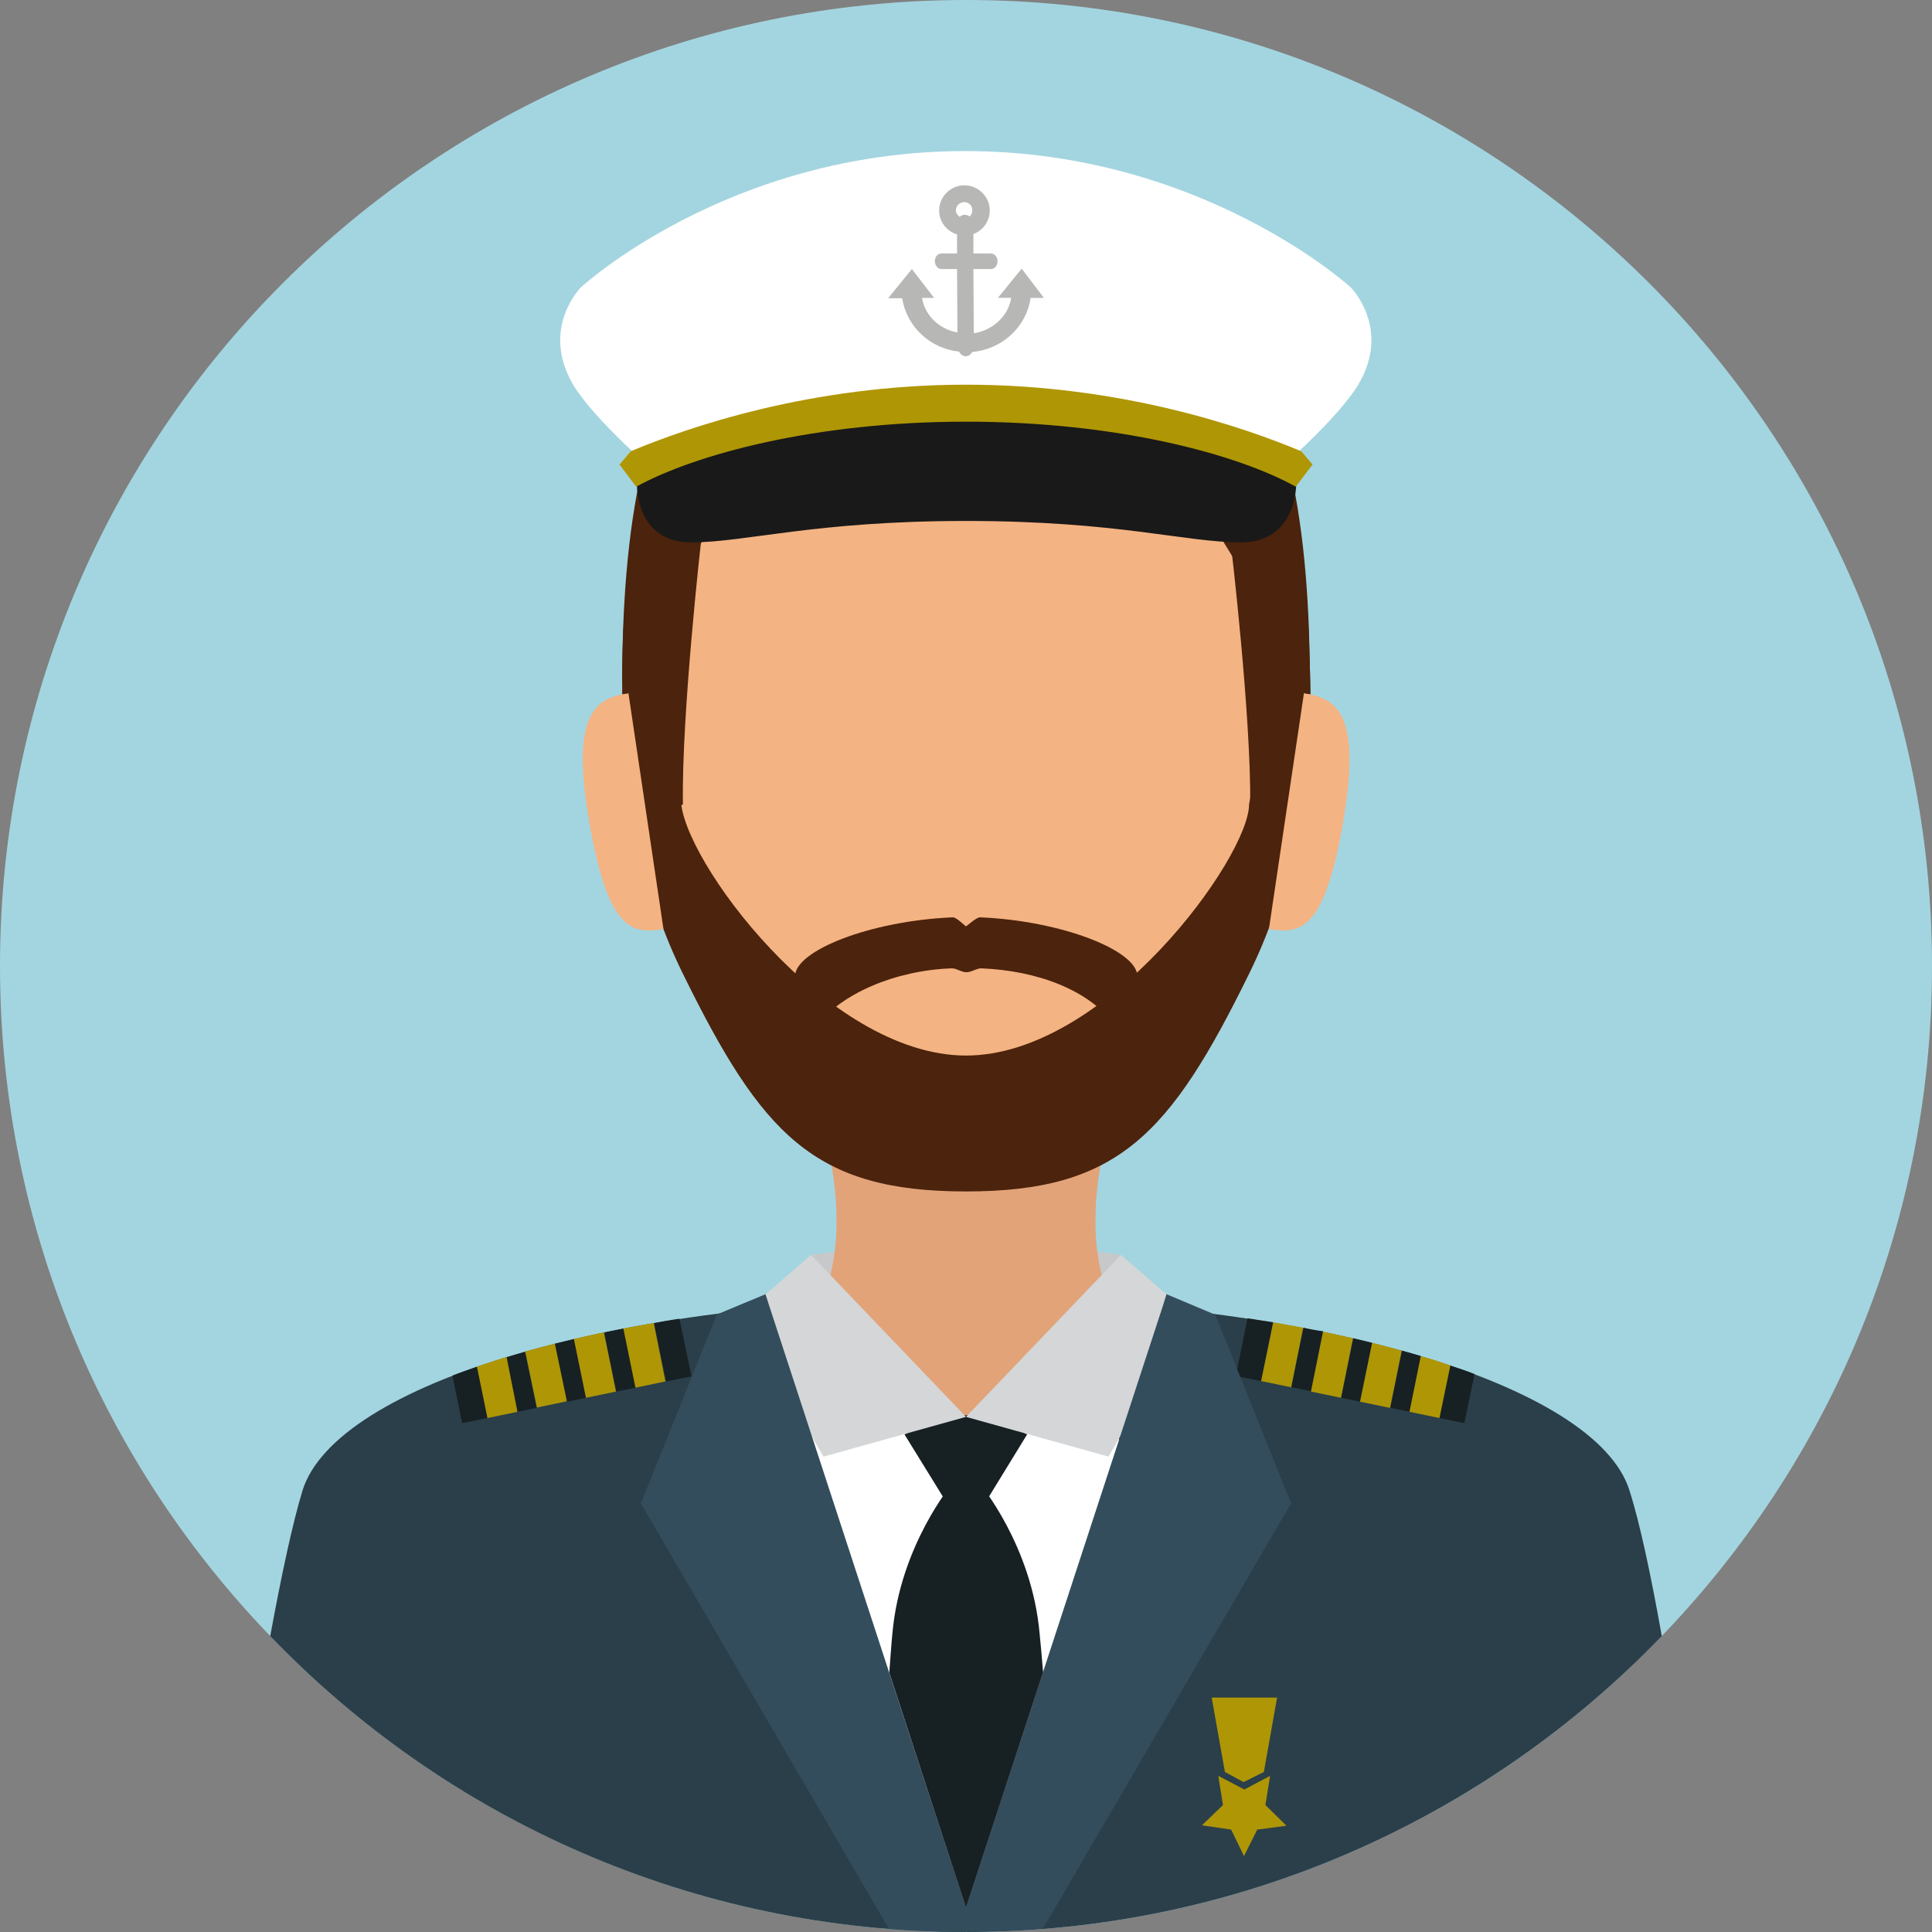 <?xml version="1.0" encoding="iso-8859-1"?>
<!-- Uploaded to: SVG Repo, www.svgrepo.com, Generator: SVG Repo Mixer Tools -->
<svg height="800px" width="800px" version="1.1" id="Layer_1" xmlns="http://www.w3.org/2000/svg" xmlns:xlink="http://www.w3.org/1999/xlink" 
	 viewBox="0 0 496.2 496.2" xml:space="preserve">
<rect x="0" y="0" width="496.2" height="496.2" fill="#808080" stroke="none"/>
<path style="fill:#A3D5E0;" d="M248.1,0C111.1,0,0,111.1,0,248.1s111.1,248.1,248.1,248.1s248.1-111.1,248.1-248.1S385.1,0,248.1,0z
	"/>
<polygon style="fill:#C7C8C9;" points="247.9,317 208.3,322.3 210.2,335.4 247.8,363.5 286,335.4 287.9,322.3 "/>
<path style="fill:#2A3F49;" d="M418.5,382.8c-8.5-27.3-81.2-49.3-170.8-49.3s-161.5,22-170,49.3c-2.6,8.5-5.5,22.2-8.3,37.4
	c45.1,46.9,108.5,76,178.7,76s133.6-29.2,178.7-76C424.1,405,421.2,391.2,418.5,382.8z"/>
<g>
	<polygon style="fill:#AF9604;" points="325,463.6 326.2,456.1 319.6,459.6 312.9,456.1 314.1,463.6 308.7,468.8 316.2,469.9 
		319.5,476.7 322.9,469.9 330.4,468.9 	"/>
	<polygon style="fill:#AF9604;" points="311.2,436 314.6,455.1 319.4,457.7 324.6,455.1 328,436 	"/>
</g>
<g>
	<path style="fill:#172023;" d="M147.4,343.9c-1.7,0.4-3.3,0.8-4.9,1.2l3,14.9l-7.7,1.6l-3-14.4c-1.6,0.5-3.2,0.9-4.8,1.4l2.9,14
		l17.6-3.6L147.4,343.9z"/>
	<path style="fill:#172023;" d="M174.5,338.7c-2.2,0.3-4.4,0.7-6.5,1.1l3.1,15l6.5-1.3L174.5,338.7z"/>
	<path style="fill:#172023;" d="M160.2,341.2c-1.7,0.3-3.4,0.7-5,1l3.1,15.2l5-1L160.2,341.2z"/>
	<path style="fill:#172023;" d="M122.5,351c-2.2,0.8-4.3,1.5-6.3,2.3l2.5,12.2l6.5-1.3L122.5,351z"/>
</g>
<g>
	<path style="fill:#AF9604;" d="M167.9,339.8c-2.6,0.4-5.2,0.9-7.8,1.4l3.1,15.2l7.7-1.6L167.9,339.8z"/>
	<path style="fill:#AF9604;" d="M130.1,348.5c-2.6,0.8-5.1,1.6-7.6,2.5l2.7,13.2l7.7-1.6L130.1,348.5z"/>
	<path style="fill:#AF9604;" d="M142.5,345.1c-2.6,0.7-5.2,1.3-7.6,2l3,14.4l7.7-1.6L142.5,345.1z"/>
	<path style="fill:#AF9604;" d="M155.1,342.2c-2.6,0.5-5.2,1.1-7.7,1.7l3.1,15.1l7.7-1.6L155.1,342.2z"/>
</g>
<g>
	<path style="fill:#172023;" d="M320.4,338.6l-3,14.8l6.5,1.3l3.1-15.1C324.8,339.3,322.7,338.9,320.4,338.6z"/>
	<path style="fill:#172023;" d="M360.1,346.9l-3,14.7l-7.7-1.6l3.1-15.1c-1.6-0.4-3.3-0.8-4.9-1.2l-3.1,15.3l17.6,3.6l2.9-14.3
		C363.3,347.8,361.7,347.3,360.1,346.9z"/>
	<path style="fill:#172023;" d="M334.8,341l-3.1,15.3l5,1l3.1-15.4C338.1,341.7,336.5,341.4,334.8,341z"/>
	<path style="fill:#172023;" d="M372.4,350.7l-2.8,13.5l6.5,1.3l2.6-12.6C376.7,352.1,374.6,351.4,372.4,350.7z"/>
</g>
<g>
	<path style="fill:#AF9604;" d="M327,339.6l-3.1,15.1l7.7,1.6l3.1-15.3C332.2,340.5,329.6,340.1,327,339.6z"/>
	<path style="fill:#AF9604;" d="M364.9,348.3l-2.9,14.3l7.7,1.6l2.8-13.5C370,349.8,367.5,349,364.9,348.3z"/>
	<path style="fill:#AF9604;" d="M352.4,344.9l-3.1,15.1l7.7,1.6l3-14.7C357.6,346.2,355,345.5,352.4,344.9z"/>
	<path style="fill:#AF9604;" d="M339.8,342l-3.1,15.4l7.7,1.6l3.1-15.3C345,343.1,342.4,342.6,339.8,342z"/>
</g>
<path style="fill:#FFFFFF;" d="M247.7,333.4c-89.6,0,0.4,162.8,0.4,162.8S337.3,333.4,247.7,333.4z"/>
<polygon style="fill:#172023;" points="248.1,360.5 232.3,368.4 248.1,394 263.8,368.4 "/>
<g>
	<path style="fill:#E2A379;" d="M287,282.1h-77.8c12.1,36.6,1,53.3,1,53.3l26.9,6.1h22l26.9-6.1C286,335.4,274.9,318.7,287,282.1z"
		/>
	<path style="fill:#E2A379;" d="M247.9,317l-37.7,18.4c0,0,16.8,28.1,37.6,28.1s38.2-28.1,38.2-28.1L247.9,317z"/>
</g>
<path style="fill:#4C230C;" d="M248.1,61.6c-48.7,0-88.3,21.2-88.3,113.6c0,31.3,6.2,55.8,15.5,74.7c20.4,41.6,33.8,56.1,72.8,56.1
	s52.4-14.5,72.8-56.1c9.3-18.9,15.5-43.4,15.5-74.7C336.4,82.8,296.8,61.6,248.1,61.6z"/>
<g>
	<path style="fill:#F4B382;" d="M248.1,61.6c-48.7,0-77.3,21.2-77.3,113.6c0,7.5,4.1,30.1,4.1,30.1c-0.1,14.8,37.2,65.8,73.2,65.8
		s72.7-51,72.7-64.5c0,0,4.6-23.6,4.6-31.4C325.4,82.8,296.8,61.6,248.1,61.6z"/>
	<path style="fill:#F4B382;" d="M161.4,178c-8.4,1.4-14.9,5.1-10.1,32.9s10.7,29.1,19.1,27.7L161.4,178z"/>
	<path style="fill:#F4B382;" d="M334.9,178l-9,60.6c8.4,1.4,14.3,0.1,19.1-27.7C349.7,183.1,343.3,179.5,334.9,178z"/>
</g>
<g>
	<path style="fill:#4C230C;" d="M248.1,59.1c-58,0-88.3,23.7-88.3,116.1l38.8-68.4c0,0,27.5,4.3,49.5,4.3s46.2-4.3,46.2-4.3
		l42.1,68.4C336.4,82.8,306.1,59.1,248.1,59.1z"/>
	<path style="fill:#4C230C;" d="M180.1,138.6l-14.6,2.2c-4.2,10.9-5.6,24.4-5.6,37.5c0,0,8.8-1.9,8.8,2.6l2.8,27.6l3.9-1.9
		C175,183.6,180.1,138.6,180.1,138.6z"/>
</g>
<path style="fill:#191919;" d="M318.4,115.7l-70.3-12l-85.8,12l-3,3.5l4.3,5.6c0,0-0.2,14.5,13.9,14.5s31.6-5.5,70.6-5.5
	s56.3,5.5,70.6,5.5c14.4,0,14.2-14.9,14.2-14.9l4-5.2L318.4,115.7z"/>
<path style="fill:#FFFFFF;" d="M346.9,73.8c0,0-38.2-35-99-35s-98.7,35-98.7,35s-10.5,10.5-2,25c0.3,0.5,0.6,1,0.9,1.4
	c4.6,6.8,14.1,15.5,14.1,15.5l-3,3.5c0,0,49.8-17,88.8-17s88.8,17,88.8,17l-3-3.5c0,0,9.3-8.5,14-15.3c0.4-0.6,0.8-1.1,1.1-1.7
	C357.4,84.3,346.9,73.8,346.9,73.8z"/>
<path style="fill:#B7B7B6;" d="M262.4,69l-6.1,7.5h3.4c-0.7,4.6-4.6,8.3-9.6,9.1L250,69.1h4.5c1,0,1.7-0.9,1.7-2s-0.8-2-1.7-2H250
	v-5c2.5-0.9,4.2-3.3,4.2-6.1c0-3.5-3-6.4-6.5-6.4c-3.6,0-6.5,2.9-6.5,6.5c0,2.8,1.9,5.3,4.6,6.1v4.9h-4c-1,0-1.7,0.9-1.7,2
	s0.8,2,1.7,2h4l0.1,16.3c-4.8-0.9-8.4-4.5-9.1-8.9h3.1l-5.7-7.4l-6.1,7.5h3.6c1.2,7.3,7.1,12.9,14.6,13.7c0.4,0.7,1,1.2,1.7,1.2
	c0.7,0,1.3-0.4,1.7-1.1c7.7-0.7,13.9-6.4,15-13.9h3.4L262.4,69z M249,55.6c-0.7-0.6-1.8-0.6-2.5,0.1c-0.6-0.4-1-1-1-1.7
	c0-1.1,0.9-2,2.1-2.1c1.2,0,2.1,0.9,2.1,2C249.7,54.7,249.5,55.2,249,55.6z"/>
<path style="fill:#AF9604;" d="M334.2,115.9c-14.5-6.1-46.2-17.1-86.1-17.1s-71.6,11-86.1,17.1l-2.9,3.4l4.3,5.7
	c15.1-8.3,46-16.7,84.7-16.7s69.6,8.3,84.7,16.7l4.3-5.7L334.2,115.9z"/>
<path style="fill:#4C230C;" d="M330.8,140.8l-14.6-0.4c0,0,5.1,43.2,4.9,66.2l3.9,1.9l2.8-27.6c0-4.5,8.8-2.6,8.8-2.6
	C336.5,165.1,335.1,151.7,330.8,140.8z"/>
<g>
	<polygon style="fill:#D4D6D8;" points="287.9,322.3 248.1,363.9 284.7,374.1 305.8,337.8 	"/>
	<polygon style="fill:#D4D6D8;" points="208.3,322.3 190.4,337.8 211.5,374.1 248.1,363.9 	"/>
</g>
<path style="fill:#334D5C;" d="M248.1,489.9l-50.4-154.1l-1.1-3.4l-12.5,5.2l-19.5,48.5l63.7,109.3c6.5,0.5,13.1,0.8,19.8,0.8V489.9
	z"/>
<path style="fill:#2A3F49;" d="M311.5,337.4L311.5,337.4L311.5,337.4L311.5,337.4z"/>
<path style="fill:#334D5C;" d="M312.1,337.6l-0.6-0.2l0,0l0,0l-11.9-5l-1.1,3.5l-50.4,154v6.2c6.7,0,13.3-0.3,19.8-0.8l63.7-109.2
	L312.1,337.6z"/>
<path style="fill:#172023;" d="M267,419.5c-2-22.6-15.4-38.5-15.4-38.5h-3.5v0.7V381h-3.5c0,0-13.4,15.9-15.4,38.5
	c-0.3,2.9-0.5,6.3-0.8,10.1l19.7,60.4l0,0l19.8-60.5C267.6,425.8,267.3,422.4,267,419.5z"/>
<path style="fill:#4C230C;" d="M292.1,250.7c0-6.5-19.2-14.2-40.4-15.1c-1,0-3.4,2.3-3.6,2.3c-0.2,0-2.5-2.4-3.4-2.3
	c-21.3,0.9-40.5,8.6-40.5,15.1c0,2-1.6,16.8,5.8,12.5c6.1-7.9,19.8-14,34.5-14.5c1.2,0,2.4,1,3.7,1c1.3,0,2.6-1,3.8-1
	c14.6,0.6,27.6,5.6,34.3,14.5C293.7,267.5,292.1,252.8,292.1,250.7z"/>
</svg>